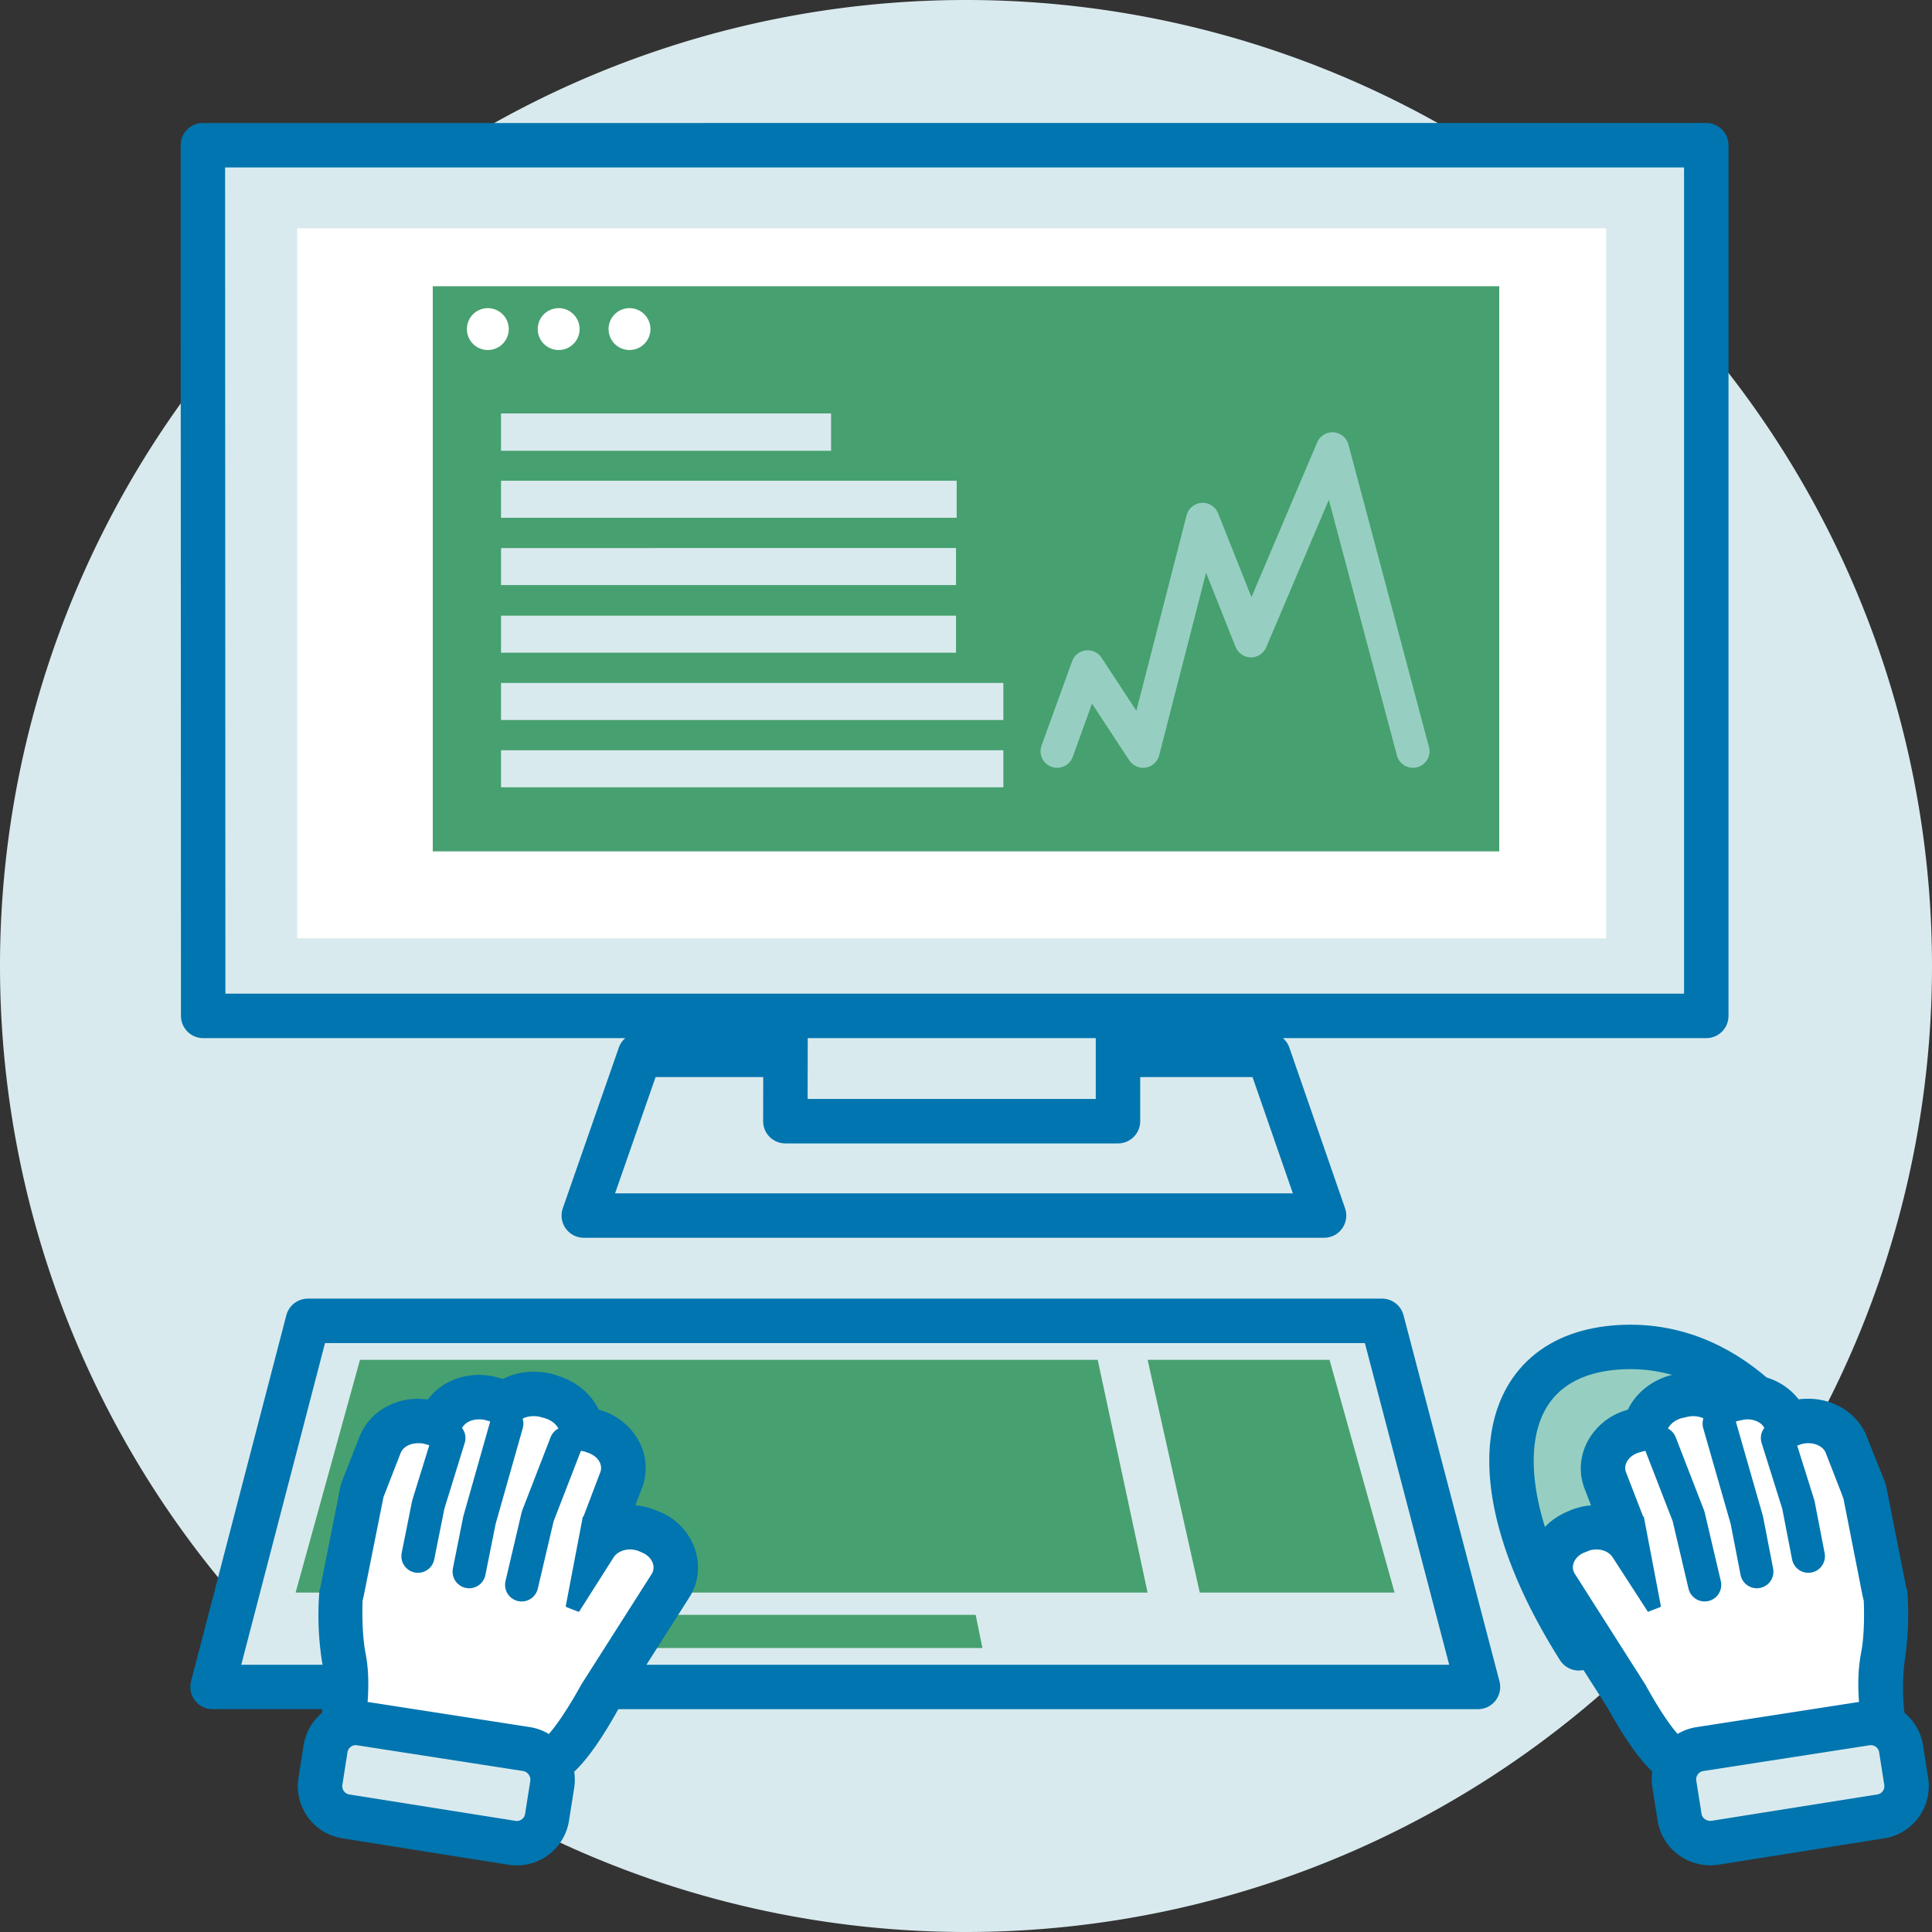 <svg xmlns="http://www.w3.org/2000/svg" xmlns:xlink="http://www.w3.org/1999/xlink" width="60" height="60" viewBox="0 0 60 60"><rect x="0" y="0" width="60" height="60" fill="#333333" stroke="none"/><defs><path id="v0qxb" d="M90 548a30 30 0 1 0-60 0 30 30 0 0 0 60 0"/><path id="v0qxc" d="M86.09 563.33s-1.95-3.72-5.8-3.49c-3.85.23-4.53 4.18-1.26 9.35 0 0 6.72-4.31 7.06-5.86"/><path id="v0qxd" d="M86.09 563.33s-1.95-3.72-5.8-3.49c-3.85.23-4.53 4.18-1.26 9.35 0 0 6.72-4.31 7.06-5.86z"/><path id="v0qxe" d="M75.9 570.39H36.6l2.96-11.37h33.36z"/><path id="v0qxf" d="M65.64 567.46H39.18l2-7.23h22.91z"/><path id="v0qxg" d="M73.31 567.46h-6.05l-1.62-7.23h5.65z"/><path id="v0qxh" d="M60.51 569.18H46.64l.29-1.03H60.3z"/><path id="v0qxi" d="M45.05 573.94c-3.57 0-4.1-.64-4.3-.88-.2-.24-.28-.55-.22-.85.17-.88.31-1.9.15-2.75-.15-.75-.1-1.74-.1-1.78l.01-.13.03-.1.6-3.05.02-.05.03-.12.53-1.35c.18-.46.64-.75 1.19-.75.14 0 .28.02.41.06l.08.02.16.06.05-.13c.18-.46.64-.75 1.18-.75.14 0 .29.02.42.06l.08.02c.11.04.21.08.3.13.24-.2.55-.31.9-.31.15 0 .3.02.45.06l.09.03c.39.12.7.37.86.7.05.09.08.19.1.29.1 0 .19.02.28.05l.08.03c.37.1.66.35.82.66.14.28.15.59.04.87l-.53 1.37-.02.04-.07.37c.23-.2.55-.33.9-.33.2 0 .4.04.59.13l.07.03c.35.15.61.44.71.77.1.3.05.63-.12.9l-2.18 3.41c-.92 1.66-1.42 2.03-1.76 2.17l-.02.01c-.27.11-.45.3-.48.5a.7.7 0 0 1-.66.58l-.67.01"/><path id="v0qxj" d="M46.57 561.98c.08 0 .17.01.26.04l.08.02c.35.1.56.4.46.64l-.85 2.08-.34 1.79.27.04.26-1.5.68-1.73c.08-.2.3-.31.54-.31.08 0 .15.01.23.03l.08.03c.32.1.5.37.4.62l-.52 1.37h-.02l-.53 2.78.02.03.39.15 1.08-1.7c.1-.15.3-.24.5-.24.1 0 .22.02.32.07l.07.03c.3.13.43.43.29.66l-2.05 3.22-.14.22c-.34.62-.99 1.7-1.43 1.89h-.02c-.5.2-.82.58-.9 1.03l-.65.01c-1.28 0-4-.1-3.84-.92.2-1.07.32-2.1.14-3-.13-.68-.09-1.62-.09-1.62l.03-.12.61-3.05.01-.05.02-.05.51-1.31c.08-.2.3-.31.55-.31.07 0 .14 0 .22.03l.08.02c.32.1.43.37.34.62l-.56 1.38-.22 1.12.37.03.25-1.31c0-.07.06-.2.13-.35l.73-1.97c.08-.2.3-.31.54-.31.08 0 .15 0 .23.03l.08.02c.32.1.5.38.4.63l-.75 1.93-.3 1.56.26.05.3-1.58.93-2.44c.07-.19.3-.3.55-.3m0-1.38c-.35 0-.68.08-.96.23l-.04-.02-.08-.02a2.2 2.2 0 0 0-.62-.09c-.65 0-1.23.29-1.58.76l-.3-.02c-.83 0-1.55.47-1.83 1.19l-.51 1.3v.01l-.02.04a1.33 1.33 0 0 0-.08.3l-.6 3.02-.03.1a9.36 9.36 0 0 0 .08 2.2c.15.73 0 1.66-.15 2.48-.1.51.04 1.02.37 1.42.46.56 1.4 1.13 4.83 1.13h.7a1.38 1.38 0 0 0 1.3-1.1.35.35 0 0 1 .08-.04l.02-.01c.48-.2 1.08-.64 2.08-2.45l.1-.15.02-.04 2.05-3.22c.28-.43.35-.96.2-1.46a1.94 1.94 0 0 0-1.09-1.2l-.08-.03c-.22-.1-.46-.16-.7-.18l.2-.52c.18-.46.16-.97-.06-1.42a2 2 0 0 0-1.24-1.02l-.04-.02c-.25-.5-.71-.88-1.29-1.05l-.08-.03c-.21-.06-.43-.09-.65-.09"/><path id="v0qxk" d="M46.99 574.43a.95.95 0 0 1-1.09.8l-5.16-.82a.95.95 0 0 1-.79-1.08l.16-1.02a.95.95 0 0 1 1.09-.79l5.16.8c.52.09.87.58.79 1.1z"/><path id="v0qxl" d="M42.98 566.33l.32-1.6.64-2.07"/><path id="v0qxm" d="M44.57 566.81l.32-1.6.85-3"/><path id="v0qxn" d="M46.2 567.22l.5-2.13.88-2.27"/><path id="v0qxo" d="M84.1 573.94h-.67a.69.69 0 0 1-.66-.57c-.04-.22-.21-.4-.49-.52h-.01c-.34-.15-.84-.52-1.76-2.18l-.13-.2-2.05-3.22c-.17-.26-.21-.59-.12-.89.1-.33.36-.62.7-.77l.08-.03c.19-.09.4-.13.6-.13.34 0 .66.12.89.33l-.07-.37a.35.35 0 0 1-.02-.04l-.53-1.37c-.11-.28-.1-.59.04-.87.15-.31.45-.56.82-.66l.08-.03c.09-.03.19-.04.28-.05.02-.1.05-.2.1-.3.16-.32.47-.57.86-.69l.09-.03c.14-.04.3-.06.45-.06.35 0 .66.12.89.31.1-.05.2-.1.3-.13l.09-.02c.13-.04.27-.06.41-.06.55 0 1 .3 1.19.75l.05.13.15-.06.08-.02c.14-.04.28-.06.42-.06.54 0 1 .3 1.19.75l.53 1.35.03.12.01.06.61 3.04.03.1.01.13c0 .04.05 1.03-.1 1.78-.17.85-.02 1.87.15 2.75.06.3-.02.6-.23.85-.2.24-.72.88-4.3.88"/><path id="v0qxp" d="M82.58 561.98c.25 0 .48.11.55.3l.93 2.44.3 1.58.26-.05-.3-1.56-.76-1.93c-.1-.25.09-.53.4-.63l.1-.02a.77.77 0 0 1 .21-.03c.25 0 .47.12.54.3a157.09 157.09 0 0 0 .87 2.33l.24 1.31.37-.03-.21-1.12-.56-1.38c-.1-.25.01-.52.34-.61l.08-.03a.79.79 0 0 1 .22-.03c.25 0 .47.12.54.3l.51 1.31v.01l.02.05.02.05.6 3.05.03.12s.05.94-.08 1.61c-.18.91-.06 1.94.14 3.01.16.83-2.57.92-3.85.92h-.64v-.01a1.42 1.42 0 0 0-.9-1.03h-.02c-.45-.19-1.09-1.27-1.43-1.89l-.14-.22-2.05-3.22c-.15-.23-.02-.53.28-.66l.08-.03c.1-.05.2-.07.31-.07.21 0 .4.09.5.24l1.1 1.7h-.01l.39-.15.02-.03-.53-2.78h-.02l-.53-1.37c-.1-.25.09-.53.4-.62l.1-.03a.8.8 0 0 1 .21-.03c.25 0 .47.12.54.31l.69 1.73.26 1.5.26-.04-.34-1.8-.84-2.07c-.1-.25.1-.54.45-.64l.1-.02a.92.92 0 0 1 .25-.04m0-1.38c-.22 0-.44.03-.65.1l-.09.02c-.57.17-1.04.55-1.28 1.05l-.04.02a2 2 0 0 0-1.24 1.02c-.22.45-.25.96-.07 1.42l.2.52c-.24.02-.48.08-.7.18l-.07.03c-.54.24-.93.67-1.1 1.2-.14.5-.07 1.03.2 1.46l2.06 3.22.02.04.1.15c1 1.81 1.6 2.25 2.08 2.45h.02l.08.05c.14.62.67 1.07 1.3 1.1h.7c3.43 0 4.36-.57 4.82-1.13.34-.4.47-.91.38-1.42a7.02 7.02 0 0 1-.15-2.49 9.44 9.44 0 0 0 .08-2.2l-.03-.09-.6-3.03a1.4 1.4 0 0 0-.08-.29l-.02-.04v-.01l-.52-1.3c-.27-.72-1-1.19-1.82-1.19-.1 0-.2 0-.3.02a1.97 1.97 0 0 0-1.59-.76c-.2 0-.41.03-.61.09l-.08.02-.04.02a2.1 2.1 0 0 0-.96-.23"/><path id="v0qxq" d="M82.16 574.43c.08.52.57.87 1.09.8l5.16-.82a.95.95 0 0 0 .79-1.08l-.16-1.02a.95.95 0 0 0-1.09-.79l-5.16.8a.95.95 0 0 0-.79 1.1z"/><path id="v0qxr" d="M86.16 566.33l-.31-1.6-.65-2.07"/><path id="v0qxs" d="M84.56 566.81l-.31-1.6-.86-3"/><path id="v0qxt" d="M82.94 567.22l-.5-2.13-.88-2.27"/><path id="v0qxu" d="M71.12 555.75H48.13l1.74-4.99h19.52z"/><path id="v0qxa" d="M30 578h60v-60H30z"/><path id="v0qxw" d="M54.39 552.82h10.33V548H54.4z"/><path id="v0qxx" d="M36.31 549.55h46.68v-27.04H36.3z"/><path id="v0qxy" d="M39.23 547.14h40.65v-22.05H39.23z"/><path id="v0qxz" d="M43.44 529.13h33.12v-2.24H43.44z"/><path id="v0qxA" d="M44.47 543.4h31.05v-13.67H44.47zm-1.03 1.04h33.12V528.7H43.44z"/><path id="v0qxB" d="M45.8 528.22a.65.65 0 1 1-1.3 0 .65.65 0 0 1 1.3 0"/><path id="v0qxC" d="M48 528.22a.65.65 0 1 1-1.3 0 .65.65 0 0 1 1.3 0"/><path id="v0qxD" d="M50.2 528.22a.65.65 0 1 1-1.3 0 .65.65 0 0 1 1.3 0"/><path id="v0qxE" d="M45.56 532h10.25v-1.16H45.56z"/><path id="v0qxF" d="M45.56 534.08h14.15v-1.15H45.56z"/><path id="v0qxG" d="M45.56 536.17h14.13v-1.15H45.56z"/><path id="v0qxH" d="M45.56 538.27h14.13v-1.15H45.56z"/><path id="v0qxI" d="M45.56 540.36h15.6v-1.15h-15.6z"/><path id="v0qxJ" d="M45.56 542.45h15.6v-1.15h-15.6z"/><path id="v0qxK" d="M62.83 541.33l.95-2.62 1.72 2.62 1.85-7.2 1.5 3.77 2.53-5.96 2.5 9.39"/><clipPath id="v0qxv"><use xlink:href="#v0qxa"/></clipPath></defs><g><g transform="translate(-30 -518)"><g><use fill="#d9eaee" xlink:href="#v0qxb"/></g><g><use fill="#96cfc1" xlink:href="#v0qxc"/></g><g><use fill="#fff" fill-opacity="0" stroke="#0075af" stroke-linecap="round" stroke-linejoin="round" stroke-miterlimit="50" stroke-width="1.38" xlink:href="#v0qxd"/></g><g><use fill="#d9eaee" xlink:href="#v0qxe"/></g><g><use fill="#fff" fill-opacity="0" stroke="#0075af" stroke-linecap="round" stroke-linejoin="round" stroke-miterlimit="50" stroke-width="1.38" xlink:href="#v0qxe"/></g><g><use fill="#47a06f" xlink:href="#v0qxf"/></g><g><use fill="#47a06f" xlink:href="#v0qxg"/></g><g><use fill="#47a06f" xlink:href="#v0qxh"/></g><g><use fill="#fff" xlink:href="#v0qxi"/></g><g><use fill="#0075af" xlink:href="#v0qxj"/></g><g><use fill="#d9eaee" xlink:href="#v0qxk"/></g><g><use fill="#fff" fill-opacity="0" stroke="#0075af" stroke-linecap="round" stroke-linejoin="round" stroke-miterlimit="50" stroke-width="1.38" xlink:href="#v0qxk"/></g><g><g><use fill="#d9eaee" xlink:href="#v0qxl"/></g><g><use fill="#fff" fill-opacity="0" stroke="#0075af" stroke-linecap="round" stroke-linejoin="round" stroke-miterlimit="50" stroke-width="1.03" xlink:href="#v0qxl"/></g></g><g><g><use fill="#d9eaee" xlink:href="#v0qxm"/></g><g><use fill="#fff" fill-opacity="0" stroke="#0075af" stroke-linecap="round" stroke-linejoin="round" stroke-miterlimit="50" stroke-width="1.03" xlink:href="#v0qxm"/></g></g><g><g><use fill="#d9eaee" xlink:href="#v0qxn"/></g><g><use fill="#fff" fill-opacity="0" stroke="#0075af" stroke-linecap="round" stroke-linejoin="round" stroke-miterlimit="50" stroke-width="1.03" xlink:href="#v0qxn"/></g></g><g><use fill="#fff" xlink:href="#v0qxo"/></g><g><use fill="#0075af" xlink:href="#v0qxp"/></g><g><use fill="#d9eaee" xlink:href="#v0qxq"/></g><g><use fill="#fff" fill-opacity="0" stroke="#0075af" stroke-linecap="round" stroke-linejoin="round" stroke-miterlimit="50" stroke-width="1.38" xlink:href="#v0qxq"/></g><g><g><use fill="#d9eaee" xlink:href="#v0qxr"/></g><g><use fill="#fff" fill-opacity="0" stroke="#0075af" stroke-linecap="round" stroke-linejoin="round" stroke-miterlimit="50" stroke-width="1.03" xlink:href="#v0qxr"/></g></g><g><g><use fill="#d9eaee" xlink:href="#v0qxs"/></g><g><use fill="#fff" fill-opacity="0" stroke="#0075af" stroke-linecap="round" stroke-linejoin="round" stroke-miterlimit="50" stroke-width="1.03" xlink:href="#v0qxs"/></g></g><g><g><use fill="#d9eaee" xlink:href="#v0qxt"/></g><g><use fill="#fff" fill-opacity="0" stroke="#0075af" stroke-linecap="round" stroke-linejoin="round" stroke-miterlimit="50" stroke-width="1.03" xlink:href="#v0qxt"/></g></g><g><use fill="#d9eaee" xlink:href="#v0qxu"/></g><g><use fill="#fff" fill-opacity="0" stroke="#0075af" stroke-linecap="round" stroke-linejoin="round" stroke-miterlimit="50" stroke-width="1.38" xlink:href="#v0qxu"/></g><g/><g clip-path="url(#v0qxv)"><use fill="#d9eaee" xlink:href="#v0qxw"/></g><g clip-path="url(#v0qxv)"><use fill="#fff" fill-opacity="0" stroke="#0075af" stroke-linecap="round" stroke-linejoin="round" stroke-miterlimit="50" stroke-width="1.38" xlink:href="#v0qxw"/></g><g clip-path="url(#v0qxv)"><use fill="#d9eaee" xlink:href="#v0qxx"/></g><g clip-path="url(#v0qxv)"><use fill="#fff" fill-opacity="0" stroke="#0075af" stroke-linecap="round" stroke-linejoin="round" stroke-miterlimit="50" stroke-width="1.38" xlink:href="#v0qxx"/></g><g clip-path="url(#v0qxv)"><use fill="#fff" xlink:href="#v0qxy"/></g><g clip-path="url(#v0qxv)"><use fill="#47a06f" xlink:href="#v0qxz"/></g><g clip-path="url(#v0qxv)"><use fill="#47a06f" xlink:href="#v0qxA"/></g><g clip-path="url(#v0qxv)"><use fill="#fff" xlink:href="#v0qxB"/></g><g clip-path="url(#v0qxv)"><use fill="#fff" xlink:href="#v0qxC"/></g><g clip-path="url(#v0qxv)"><use fill="#fff" xlink:href="#v0qxD"/></g><g clip-path="url(#v0qxv)"><use fill="#d9eaee" xlink:href="#v0qxE"/></g><g clip-path="url(#v0qxv)"><use fill="#d9eaee" xlink:href="#v0qxF"/></g><g clip-path="url(#v0qxv)"><use fill="#d9eaee" xlink:href="#v0qxG"/></g><g clip-path="url(#v0qxv)"><use fill="#d9eaee" xlink:href="#v0qxH"/></g><g clip-path="url(#v0qxv)"><use fill="#d9eaee" xlink:href="#v0qxI"/></g><g clip-path="url(#v0qxv)"><use fill="#d9eaee" xlink:href="#v0qxJ"/></g><g clip-path="url(#v0qxv)"><use fill="#fff" fill-opacity="0" stroke="#96cfc1" stroke-linecap="round" stroke-linejoin="round" stroke-miterlimit="50" stroke-width="1.03" xlink:href="#v0qxK"/></g></g></g></svg>